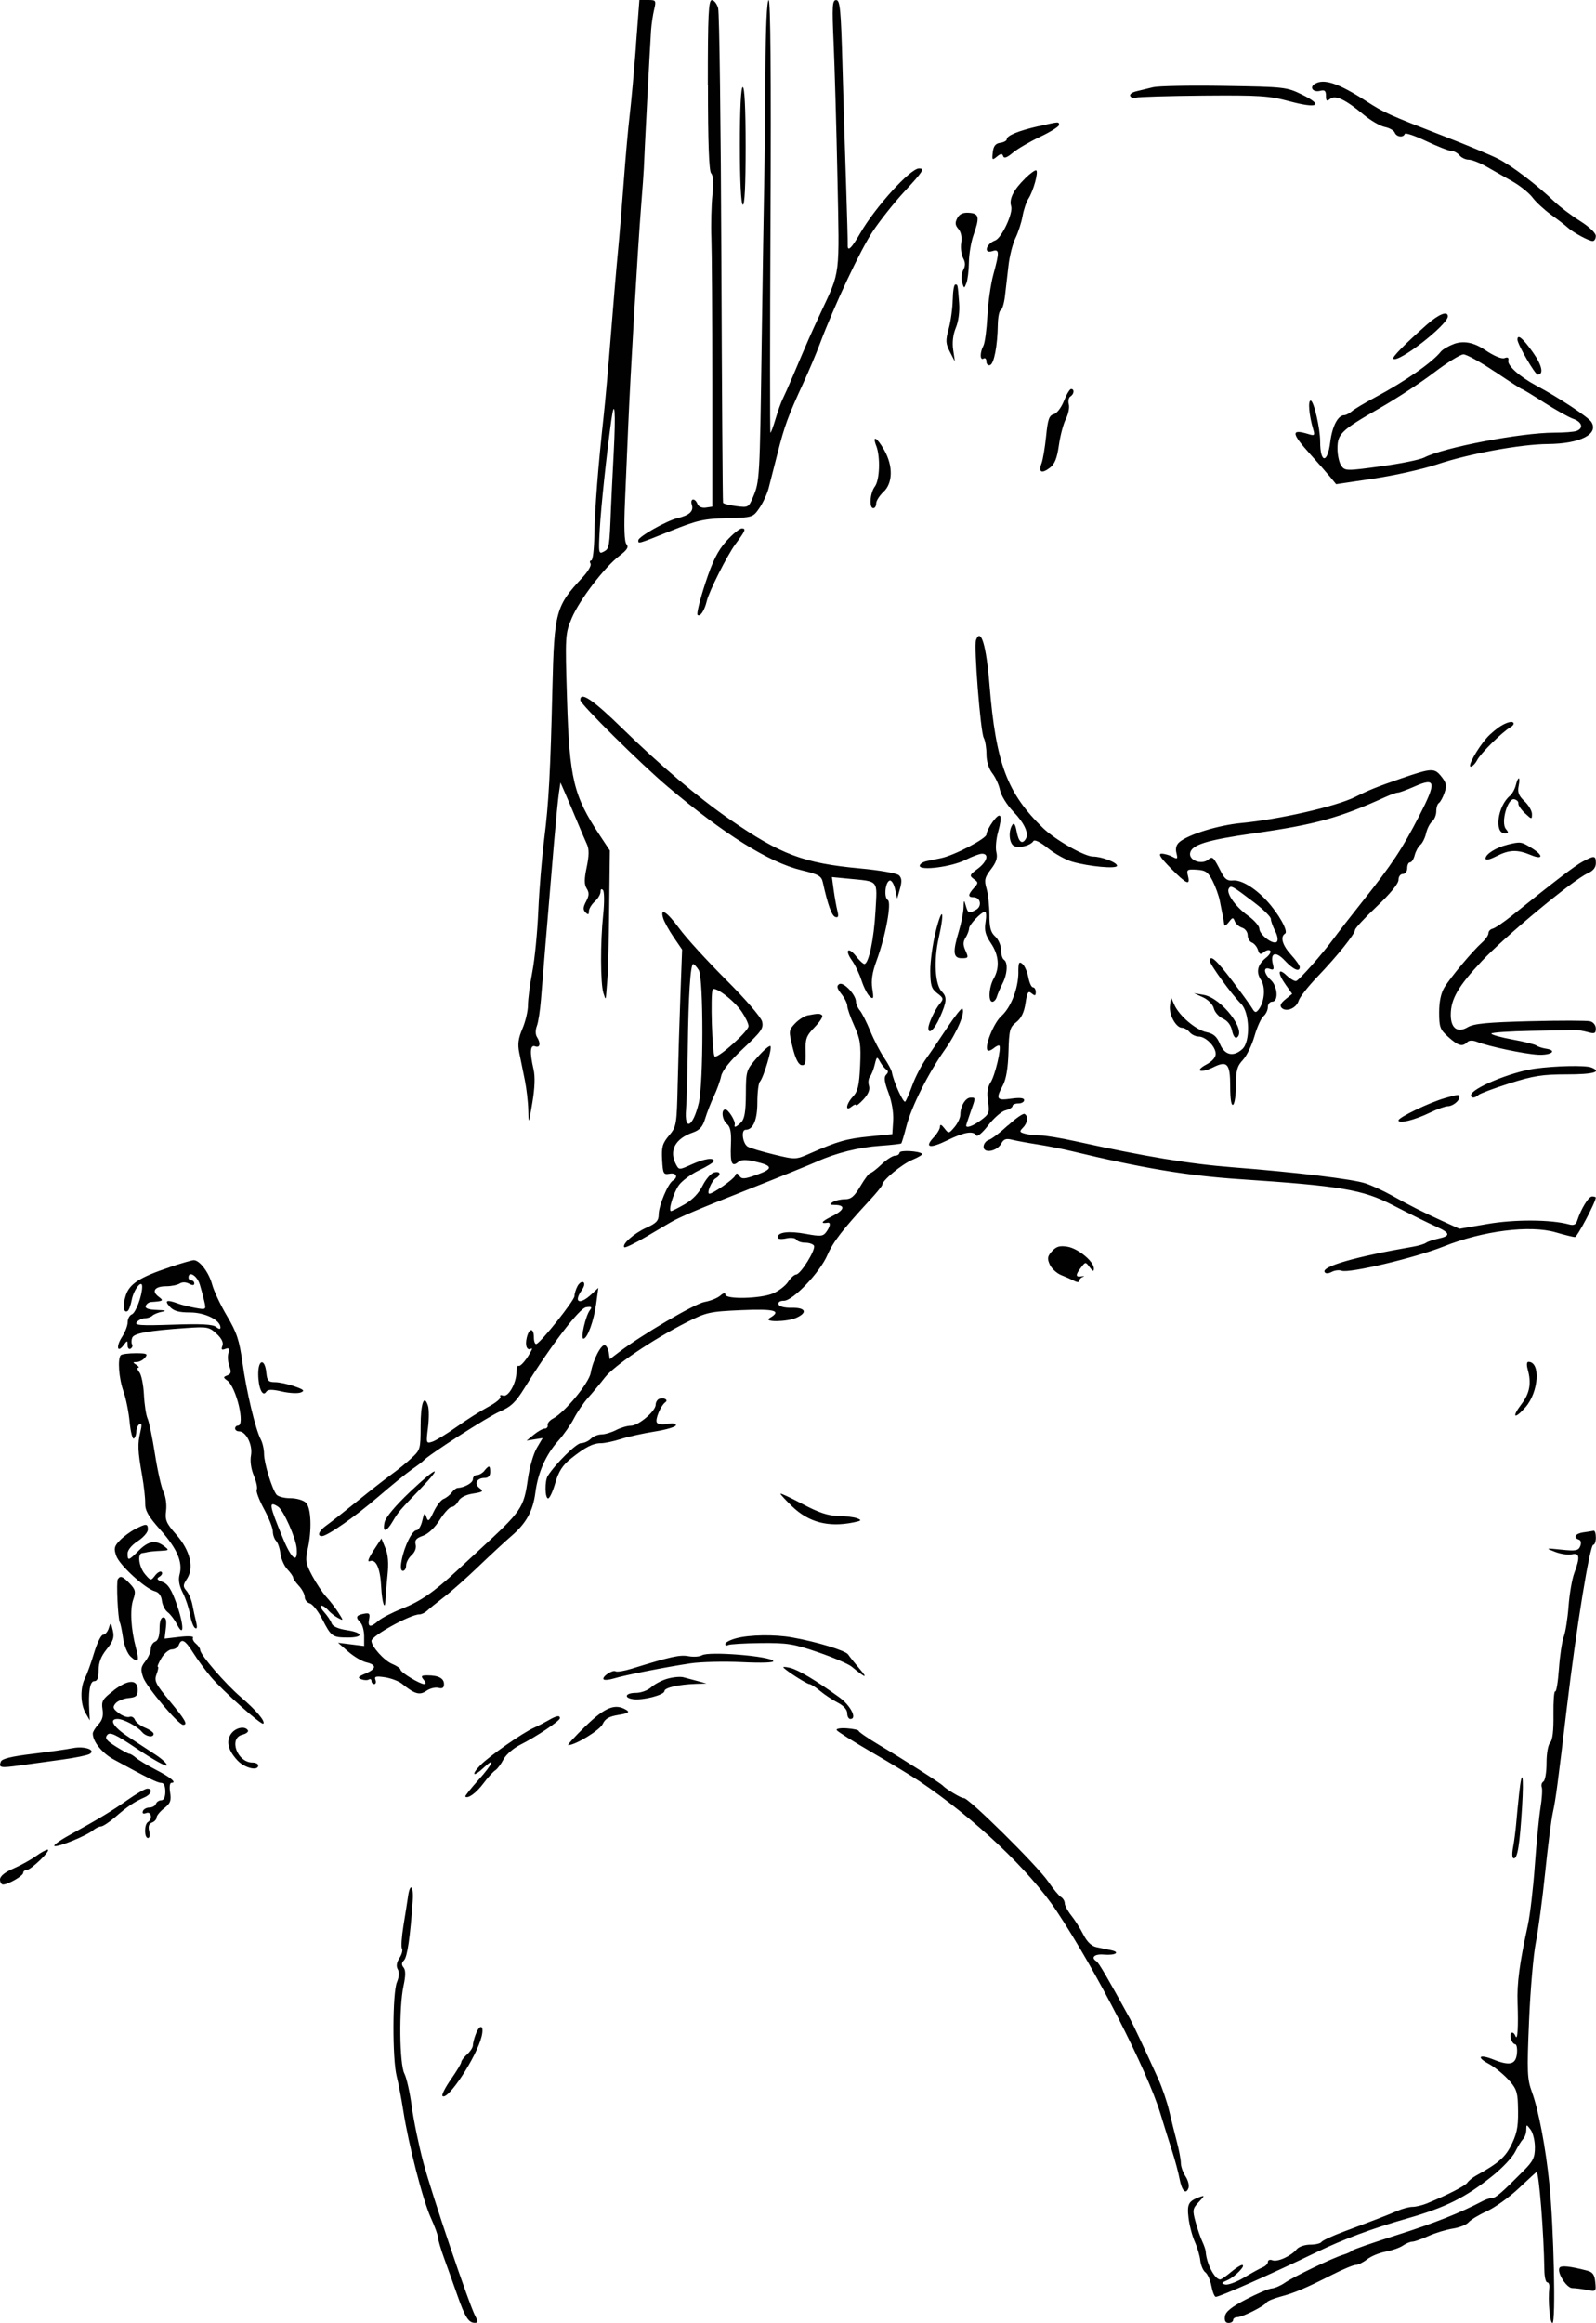 <?xml version="1.0" encoding="UTF-8"?>
<svg id="Warstwa_1" data-name="Warstwa 1" xmlns="http://www.w3.org/2000/svg" viewBox="0 0 354.5 515.57">
  <defs>
    <style>
      .cls-1 {
        fill: #010101;
        fill-rule: evenodd;
      }
    </style>
  </defs>
  <path class="cls-1" d="M141.26,10.23c-.43,5.63-1.05,12.51-1.39,15.31-.34,2.79-.93,9.43-1.32,14.74-.39,5.32-.98,12.42-1.31,15.79s-1.03,11.63-1.56,18.37-1.25,14.85-1.61,18.05c-1.19,10.71-1.96,20.58-2.05,26.26-.05,3.1-.35,5.64-.68,5.64s-.4.32-.17.7c.24.39-.56,1.76-1.77,3.06-5.96,6.37-6.29,7.57-6.7,24.59-.44,18.54-.83,25.63-1.8,33.29-.53,4.2-1.13,11.45-1.33,16.11-.2,4.66-.79,10.75-1.33,13.53-.53,2.78-.97,6.12-.97,7.42s-.55,3.65-1.22,5.21c-.93,2.16-1.1,3.46-.71,5.37.28,1.39.83,4.08,1.22,5.99.39,1.91.74,4.95.78,6.77.06,3.21.09,3.17.9-1.68.55-3.25.64-5.82.27-7.41-.88-3.81-.76-5.54.37-5.1,1.07.41,1.27-.7.37-2.11-.34-.53-.34-1.54,0-2.42.32-.83.72-3.46.91-5.85.32-4.15,1.31-16.02,2.91-34.96.41-4.79.89-9.72,1.08-10.96l.34-2.26,1.13,2.58c.62,1.42,1.79,4.17,2.6,6.12.81,1.95,1.78,4.21,2.16,5.03.49,1.06.47,2.49-.06,5.04-.57,2.7-.57,3.85,0,4.76.58.93.55,1.57-.14,2.87-.68,1.28-.71,1.84-.13,2.42.58.58.76.53.76-.24,0-.55.58-1.52,1.29-2.16s1.29-1.61,1.29-2.16c0-.6.22-.75.55-.38.3.34.32,2.79.04,5.45-.65,6.12-.62,15.3.05,17.4.51,1.6.52,1.59.66-.32.08-1.06.22-2.8.31-3.87s.23-7.67.31-14.69l.15-12.76-2.26-3.41c-5.8-8.74-6.71-12.51-7.25-30.08-.44-14.2-.41-14.61,1.03-18.05,1.69-4.03,7.28-11.34,10.61-13.88,1.73-1.32,2.1-1.92,1.56-2.57-.47-.57-.58-3.66-.33-9.42.2-4.72.52-12.2.71-16.63.49-11.6,2.13-39.62,2.85-48.66.34-4.25.62-8.17.63-8.7.02-1.56,1.4-27.79,1.6-30.61.1-1.42.41-3.52.69-4.67.47-2,.41-2.09-1.39-2.09h-1.89l-.78,10.23M157.25,18.88c0,12.81.23,19.11.71,19.59.46.46.56,2.14.28,4.8-.23,2.25-.34,6.56-.23,9.57.11,3.01.2,17.66.2,32.55v27.07s-1.45.21-1.45.21c-.87.12-1.61-.2-1.84-.81-.55-1.43-1.71-1.26-1.25.19.45,1.41-.53,2.32-3.19,2.95-2.43.58-8.7,4.12-8.7,4.92s-.24.9,7.18-2.08c5.88-2.36,7.36-2.7,12.47-2.83,5.76-.15,5.81-.17,7.25-2.25.8-1.16,1.72-3.14,2.05-4.42.33-1.27,1.22-4.78,1.99-7.79,1.52-6,2.34-8.23,5.68-15.47,1.23-2.66,2.88-6.57,3.68-8.7,3.22-8.57,9.01-20.87,11.77-25.02,1.61-2.42,4.76-6.38,7-8.8,4.23-4.56,4.61-5.18,3.26-5.16-1.93.02-9.69,8.56-13.02,14.33-1.99,3.45-2.88,4.28-2.8,2.59.03-.63-.13-6.51-.35-13.06-.23-6.56-.59-18.52-.81-26.58-.35-12.62-.54-14.66-1.4-14.66s-.94,1.18-.57,9.51c.23,5.23.62,18.69.85,29.91.46,22.32.68,20.53-3.67,29.87-2.35,5.04-2.89,6.27-6.24,14.18-.9,2.13-1.92,4.41-2.26,5.08-.34.67-1.05,2.63-1.56,4.35-.51,1.72-1.03,3.13-1.15,3.13s-.11-21.61.01-48.01c.15-31.16,0-48.01-.4-48.01s-.67,6-.72,15.95c-.05,8.77-.17,19.72-.27,24.33-.1,4.61-.35,20.85-.57,36.09-.42,30.02-.45,30.45-1.92,33.94-.97,2.29-1.07,2.35-3.75,2-1.52-.2-2.83-.53-2.91-.75-.09-.21-.25-24.6-.37-54.2-.12-29.6-.44-54.61-.72-55.59-.28-.98-.91-1.77-1.4-1.77-.74,0-.89,3.24-.89,18.88M292.02,18.63c-1.25.79-.34,1.94,1.21,1.54,1-.26,1.29-.02,1.29,1.11s.17,1.3.92.68c1.14-.95,3.4.11,7.46,3.5,1.54,1.28,3.64,2.5,4.67,2.71,1.04.21,2.03.77,2.22,1.25.38.98,1.91,1.19,2.24.3.12-.31,2.24.4,4.73,1.58s4.98,2.17,5.56,2.18c.58.01,1.41.46,1.85.99s1.36.97,2.05.97,2.46.69,3.95,1.54c1.49.85,4.1,2.33,5.8,3.3,1.7.97,3.7,2.58,4.44,3.57.74,1,2.6,2.71,4.13,3.82,1.54,1.1,3.17,2.36,3.63,2.79,1.18,1.1,4.74,3.04,5.59,3.04.39,0,.7-.51.7-1.13,0-.66-1.46-2.04-3.51-3.33-1.93-1.21-4.46-3.12-5.63-4.24-3.97-3.8-9.59-8.07-12.63-9.59-1.67-.84-6.95-3.04-11.73-4.89-12.71-4.93-13.47-5.27-17.57-7.92-6.09-3.93-9.37-5.02-11.35-3.77M256.17,19.35c-1.06.27-2.74.68-3.73.91-1.01.23-1.62.7-1.38,1.08.23.37.8.52,1.28.34.47-.18,7.19-.38,14.92-.45,12.54-.1,14.61.03,19.18,1.26,6.26,1.68,7.67.92,2.76-1.49-3.41-1.67-3.88-1.72-17.29-1.93-7.58-.12-14.66.01-15.72.29M164.34,32.19c0,7.87.25,13.01.64,13.25.42.26.64-4.18.64-12.85s-.24-13.25-.64-13.25-.64,4.71-.64,12.85M230.72,27.99c-4.47,1.02-7.09,2.09-7.09,2.89,0,.34-.65.71-1.45.82-1.07.15-1.51.71-1.67,2.1-.2,1.74-.12,1.82.91.97.88-.72,1.19-.75,1.4-.11.19.57.84.34,2.14-.75,1.02-.86,3.75-2.46,6.07-3.55,2.31-1.09,4.2-2.28,4.2-2.63,0-.76.02-.76-4.51.28M227.72,39.59c-2.59,2.53-3.63,4.59-3.12,6.19.48,1.51-2.12,7.05-3.55,7.58-2.04.75-2.66,3.02-.65,2.38,1.59-.51,1.62.12.24,5.18-.58,2.11-1.18,6.29-1.33,9.28-.16,2.99-.55,5.94-.89,6.56-.8,1.49-.77,3.32.04,2.82.35-.22.64.08.64.66s.36.94.81.79c.88-.29,1.65-4.28,1.72-8.97.03-1.65.32-3.1.65-3.22.33-.12.75-1.52.94-3.11.19-1.6.54-4.64.78-6.77s.94-4.88,1.55-6.12,1.32-3.42,1.57-4.83c.25-1.42.84-3.18,1.31-3.91,1.11-1.72,2.29-6.01,1.73-6.28-.24-.12-1.34.68-2.46,1.77M212.63,48.41c-.54,1.01-.48,1.57.24,2.39.59.67.83,1.84.63,3.09-.17,1.11.02,2.63.42,3.38.53.99.54,1.72.03,2.68-.39.72-.5,1.95-.25,2.74.44,1.39.47,1.39.96.14.28-.71.52-2.78.55-4.59.02-1.82.48-4.54,1.01-6.04,1.42-4.03,1.27-4.81-.96-4.97-1.37-.1-2.13.25-2.63,1.18M211.61,66.54c-.03,1.86-.43,4.74-.88,6.41-.73,2.64-.69,3.29.27,5.16l1.1,2.13-.38-2.59c-.25-1.65-.03-3.42.59-4.91.58-1.39.88-3.6.73-5.47-.33-4.27-.29-4.11-.86-4.11-.28,0-.53,1.52-.56,3.38M316.96,72.02c-4.94,4.36-7.81,7.28-7.48,7.6,1.05,1.05,12.11-7.54,12.11-9.41,0-1.29-2-.51-4.63,1.81M337.05,75.36c0,1.04,3.9,7.78,4.5,7.78,1.41,0,.96-2.08-1.04-4.91-2.25-3.17-3.46-4.17-3.46-2.87M322.94,76.35c-1.21.44-2.51,1.2-2.9,1.69-1.85,2.36-8.01,6.65-14.55,10.13-2.31,1.23-4.66,2.63-5.22,3.11-.56.48-1.31.87-1.67.87-1.42,0-2.69,2.43-3.13,5.96-.6,4.85-2.24,4.77-2.24-.11,0-2.95-1.42-9.08-2.11-9.08-.64,0-.35,3.3.56,6.36.41,1.37.3,1.48-1.09,1.05-3.88-1.18-3.79-.21.39,4.43,1.77,1.97,3.8,4.28,4.51,5.14l1.29,1.57,8.38-1.25c4.61-.69,10.93-2.11,14.05-3.15,7.03-2.36,18.53-4.47,24.58-4.52,7.2-.06,11.39-2.19,9.67-4.91-.67-1.07-7.26-5.41-12.2-8.04-3.68-1.96-6.48-4.46-6.24-5.57.14-.65-.12-.83-.84-.55-.64.25-2.35-.47-4.39-1.85q-3.64-2.45-6.84-1.3M332.05,82.49c3.15,2.13,5.85,3.87,6,3.87s2.37,1.34,4.92,2.98c2.56,1.64,5.46,3.26,6.45,3.61,1.98.69,2.39,2.08.78,2.69-.56.22-2.8.39-4.97.39-7.37,0-24.57,3.28-28.89,5.52-.93.48-5.25,1.36-9.61,1.95-7.62,1.04-7.96,1.03-8.79-.09-.47-.65-.86-2.37-.86-3.84,0-3.31.76-4.04,9.54-9.07,3.65-2.09,9.02-5.61,11.92-7.82s5.84-4.02,6.52-4.03c.68,0,3.82,1.72,6.97,3.85M236.32,88.99c-.59,1.49-1.57,2.77-2.27,2.95-1.02.27-1.32,1.14-1.69,4.86-.25,2.5-.71,5.22-1.02,6.05-.75,1.96.01,2.37,1.84.99,1.09-.82,1.6-2.11,2.02-5.02.3-2.15,1-4.78,1.55-5.84.55-1.06.84-2.51.65-3.24-.19-.72-.03-1.51.36-1.75.83-.51.94-1.65.15-1.65-.3,0-1.01,1.18-1.58,2.63M136.32,100.38c-.27,5.23-.55,10.81-.61,12.41-.34,8.77-.37,8.97-1.59,9.63-1.16.62-1.2.39-.9-4.97.27-4.9,1.52-16.68,2.56-24.15.75-5.36,1.01-1.87.54,7.09M194.64,98.97c.94,2.47.76,7.59-.32,9.02-1.08,1.42-1.32,4.8-.34,4.8.35,0,.64-.47.64-1.05s.73-1.73,1.61-2.55c2.11-1.95,2.17-5.79.16-9.32-1.63-2.86-2.71-3.41-1.76-.9M161.32,120.11c-1.91,2.14-3.04,4.41-4.67,9.37-1.18,3.6-1.95,6.75-1.71,6.99.55.55,1.55-.95,2.05-3.07.5-2.15,4.53-10.14,6.32-12.57,2.27-3.06,2.47-3.54,1.46-3.54-.51,0-2.06,1.27-3.45,2.82M216.79,142.05c-.51,1.33.99,20.35,1.71,21.7.34.63.61,2.29.61,3.68,0,1.56.5,3.16,1.29,4.18.71.91,1.49,2.6,1.72,3.77.23,1.17,1.55,3.29,2.92,4.72,2.53,2.63,3.55,4.87,2.79,6.11-.8,1.3-1.58.67-2.01-1.64-.3-1.63-.6-2.06-.99-1.45-.93,1.47-.65,4.25.49,4.68,1.24.47,3.59-.15,4.21-1.12.27-.41,1.51.19,3.22,1.57,1.53,1.23,3.95,2.58,5.37,2.99,3.76,1.09,9.99,1.66,9.99.91s-3.45-2.04-5.32-2.04-8.34-3.65-11.1-6.31c-8-7.75-10.49-14.39-11.9-31.73-.72-8.87-1.92-12.86-3.01-10.02M128.89,155.39c0,.87,13.43,14.15,19.41,19.2,12.54,10.59,22.5,16.81,29.71,18.55,3.82.92,4.45,1.28,4.76,2.72,1.1,4.98,1.97,7.39,2.76,7.66.67.22.78-.12.46-1.4-.23-.93-.6-2.99-.82-4.58l-.39-2.88,3.47.34c7.11.7,6.6.11,6.21,7.24-.34,6.18-1.51,11.71-2.47,11.71-.27,0-1.1-.77-1.84-1.71-1.75-2.22-2.59-1.4-.93.91.7.97,1.67,3,2.16,4.51.49,1.51,1.31,3.1,1.83,3.53.81.67.89.42.54-1.78-.28-1.8,0-3.62.92-6.11,2.01-5.42,3.43-12.98,2.53-13.54-.91-.56-.58-4,.41-4.32.4-.13.93.72,1.2,1.88l.47,2.12.62-2.19c.46-1.63.4-2.39-.23-2.99-.47-.44-4.3-1.12-8.58-1.51-12.59-1.16-17.69-3.08-29-10.89-7.04-4.86-15.38-11.92-23.91-20.24-6.5-6.34-9.28-8.22-9.28-6.26M333.46,161.06c-1.04.64-2.49,1.86-3.23,2.71-2.08,2.37-4.32,6.37-3.56,6.37.37,0,1.02-.65,1.44-1.45.81-1.55,5.48-6.15,7.4-7.3.68-.4.89-.86.5-1.09-.36-.22-1.5.12-2.54.77M311.27,172.76c-5.38,1.85-7.1,2.54-10.31,4.14-4.15,2.07-16.81,4.97-25.23,5.77-5.09.48-11.68,2.5-13.73,4.2-.72.6-.95,1.42-.7,2.43.34,1.36.24,1.46-.88.85-.7-.37-1.78-.68-2.41-.68-.83,0-.26.89,2.03,3.22,3.52,3.57,4.4,3.96,3.83,1.71-.35-1.4-.2-1.5,1.95-1.37,1.96.12,2.51.5,3.52,2.47.65,1.28,1.37,3.28,1.6,4.43.23,1.16.53,2.68.67,3.39.14.71.29,1.58.33,1.93.04.35.49.09,1-.58.82-1.09.97-1.11,1.33-.19.22.57.95,1.22,1.63,1.43.68.21,1.23.96,1.23,1.66s.42,1.43.94,1.63c.52.2,1.12.93,1.34,1.62.32,1.02.58,1.11,1.33.49.51-.42,1.13-.56,1.39-.31s-.15.95-.89,1.54c-1.94,1.56-2.31,3.18-1.15,4.96,1.07,1.63.78,4.96-.58,6.64-.55.69-.82.62-1.38-.35-.38-.66-2.39-3.43-4.47-6.17-3.54-4.65-4.92-5.86-4.92-4.33,0,.77,4.88,7.48,6.93,9.51,1.93,1.92,2.11,8.39.27,10.05-1.98,1.79-3.92,1.35-4.96-1.13-.7-1.67-1.43-2.31-3.03-2.64-2.36-.5-6.06-3.66-7.13-6.11l-.71-1.61-.24,1.81c-.27,2.01,1.33,4.95,2.69,4.95.48,0,1.23.44,1.67.97s1.35.97,2.01.97c1.59,0,3.79,2.24,3.79,3.85,0,.78-.81,1.69-2.09,2.36-1.15.6-1.74,1.21-1.3,1.36.44.15,1.69-.17,2.77-.72,3.19-1.59,3.84-.88,3.84,4.21,0,2.82.24,4.33.64,4.08.35-.22.64-2.18.64-4.35,0-3.28.26-4.24,1.54-5.6.85-.91,2-3.28,2.57-5.27.57-1.99,1.47-3.98,2-4.43.53-.44.97-1.35.97-2.02s.44-1.21.97-1.21c1.45,0,1.22-3.44-.32-4.83-1.58-1.43-1.73-3.03-.22-2.45.84.32.99.12.72-.92-.7-2.67.56-3.13,2.61-.94,1.88,2.02,3.33,2.65,3.33,1.45,0-.33-.87-1.56-1.93-2.72-1.94-2.12-2.47-4-1.32-4.71.77-.48-1.48-4.49-4.1-7.31-2.69-2.89-5.71-4.68-7.55-4.47-1.13.12-1.77-.33-2.5-1.77-1.79-3.51-1.96-3.68-2.94-2.86-1.43,1.19-4.27.19-4.02-1.42.28-1.86,3.67-2.92,14.06-4.4,13.8-1.96,19.17-3.45,29.42-8.12,1.12-.51,2.31-.93,2.66-.93s2-.61,3.68-1.35c4.8-2.12,4.97-1.06,1.07,6.52-3.79,7.35-6.02,10.71-12.61,19-2.54,3.19-5.45,6.94-6.47,8.33-2.44,3.31-7.48,9.01-8.23,9.3-.32.13-1.29-.43-2.15-1.24-1.96-1.85-2.06-.54-.16,2.13l1.4,1.97-1.5,1.22c-1.06.86-1.3,1.42-.82,1.9,1.01,1.01,3.26.06,3.75-1.57.23-.78,2.09-3.16,4.12-5.28,4.5-4.7,8.41-9.57,8.41-10.45,0-.36,2.18-2.7,4.83-5.21,2.97-2.8,4.83-5.07,4.83-5.89,0-.75.42-1.33.97-1.33s.97-.57.97-1.29.28-1.29.63-1.29.81-.71,1.03-1.58c.22-.87.79-1.91,1.26-2.3.47-.39,1.04-1.55,1.27-2.56s.82-2.19,1.33-2.61c.51-.42.93-1.44.93-2.26s.26-1.66.58-1.85c.32-.2.88-1.22,1.24-2.26.55-1.58.44-2.19-.63-3.55-1.59-2.02-2.11-2-8.93.33M336.68,174.3c-.22.87-.81,1.93-1.31,2.34-2.72,2.26-3.54,8.32-1.12,8.32.85,0,.89-.17.23-.97-1.17-1.41.39-6.92,1.87-6.59.57.13.98.54.9.91-.07.37.58,1.35,1.45,2.17,1.52,1.42,1.58,1.43,1.58.2,0-.71-.75-1.99-1.66-2.85-1.27-1.19-1.58-1.98-1.31-3.34.44-2.2-.09-2.36-.63-.19M220.55,182.32c-.79,1.07-1.44,2.36-1.44,2.88,0,.92-7.16,4.66-10.09,5.26-.83.17-2.24.46-3.12.64-.89.18-1.61.66-1.61,1.06,0,1.16,7.13.23,10.17-1.32,1.47-.75,3.11-1.36,3.66-1.36,1.64,0,1.12,1.8-.97,3.35-1.8,1.33-1.87,1.52-.86,2.26,1.04.76,1.04.89.03,2-1.34,1.48-1.36,2.05-.09,2.05,1.57,0,1.97,1.99.56,2.78-1.59.89-1.79.81-2.29-.97-.37-1.31-.43-1.24-.48.5-.04,1.1-.5,3.42-1.02,5.16-1.43,4.73-1.3,6.06.62,6.06,1.48,0,1.54-.12.84-1.66-.58-1.27-.58-1.95.01-2.89.42-.68.77-1.6.78-2.05.01-.86,2.74-3.71,3.55-3.71.26,0,.31,1.05.1,2.33-.3,1.82-.03,2.84,1.2,4.66,1.77,2.61,1.99,5.42.62,7.83-1.07,1.88-1.27,5.16-.3,5.16.37,0,.82-.51,1-1.13.18-.62.76-1.95,1.27-2.95,1.08-2.11,1.22-4.69.29-5.26-.35-.22-.64-1.21-.64-2.19s-.58-2.32-1.29-2.96c-1-.9-1.29-1.98-1.29-4.78,0-1.98-.28-4.6-.63-5.82-.55-1.92-.42-2.49.98-4.33,1.19-1.55,1.51-2.56,1.2-3.78-.23-.91-.06-2.93.38-4.48,1.06-3.79.62-4.71-1.13-2.34M334.8,187.49c-2.48.6-4.83,2.08-4.83,3.03,0,.47.86.3,2.39-.48,2.87-1.46,4.64-1.53,7.62-.29,2.82,1.18,2.92.11.14-1.59-2.25-1.37-2.39-1.39-5.32-.68M351.56,191.21c-1.74.94-6.05,4.23-15.66,11.96-1.87,1.51-3.83,2.83-4.35,2.95-.52.11-.94.57-.94,1.01s-.65,1.38-1.45,2.09c-2.07,1.85-6.95,7.66-8.33,9.93-.77,1.26-1.17,3.18-1.17,5.56,0,3.27.21,3.82,2.05,5.46,2.2,1.97,3.11,2.22,4.17,1.15.44-.44,1.21-.47,2.22-.07,2.62,1.02,10.42,2.66,13.47,2.84,2.97.17,4.46-.94,1.8-1.34-.81-.12-1.77-.44-2.12-.7s-2.75-.86-5.32-1.33c-2.57-.47-4.67-1.06-4.67-1.31s3.99-.52,8.86-.61c4.87-.08,9.3-.17,9.83-.18.53-.02,1.76.19,2.74.46,1.5.42,1.77.29,1.77-.79,0-.73-.54-1.43-1.26-1.61-.69-.18-6.71-.19-13.37-.02-9.49.24-12.48.53-13.84,1.34-2.25,1.33-3.75.23-3.75-2.75,0-3.5,1.65-6.36,6.89-11.93,5.23-5.56,20.33-18.07,23.5-19.48,1.24-.55,1.84-1.29,1.84-2.27,0-1.71-.33-1.75-2.89-.36M278.57,200.29c2.04,1.55,3.71,3.19,3.71,3.66s.43,1.67.95,2.68c.55,1.06.71,2.07.38,2.4-.77.77-3.86-1.54-3.89-2.92-.01-.6-1.16-1.9-2.55-2.9-2.76-1.98-4.87-4.98-4.23-6.01.47-.77.75-.61,5.63,3.09M147.3,203.81c.25.8,1.3,2.69,2.33,4.2l1.88,2.75-.38,10.14c-.21,5.58-.48,14.41-.6,19.62-.21,9.18-.27,9.54-1.93,11.52-1.46,1.73-1.69,2.55-1.53,5.39.17,3.08.3,3.32,1.64,3.07,1.5-.28,2,.75.74,1.53-1.09.67-3.13,5.54-3.14,7.5-.01,1.42-.52,1.97-2.75,2.97-2.71,1.21-5.51,3.69-4.88,4.33.18.18,2.33-.86,4.78-2.3,2.45-1.44,4.88-2.88,5.42-3.19,2.1-1.23,5.98-2.87,17.72-7.51,6.73-2.66,13.42-5.37,14.87-6.02,4.22-1.91,9.3-3.17,14.06-3.5,2.44-.17,4.53-.41,4.65-.52s.64-1.84,1.15-3.82c1.15-4.43,4.84-11.75,8.62-17.11,2.65-3.76,4.54-8.25,3.79-9-.18-.18-1.64,1.66-3.25,4.09-1.61,2.43-3.75,5.58-4.77,7-1.02,1.42-2.38,4.03-3.03,5.8-.64,1.77-1.37,3.45-1.61,3.74-.4.47-2.63-4.44-2.98-6.53-.08-.47-.86-1.92-1.74-3.22-.88-1.3-2.26-3.96-3.06-5.91-.8-1.95-1.84-4-2.31-4.56-.47-.56-.86-1.43-.86-1.93,0-1.56-2.8-4.51-3.72-3.92-.64.41-.53.9.48,2.19.72.91,1.31,2.12,1.31,2.67s.7,2.54,1.55,4.41c1.33,2.93,1.51,4.15,1.3,8.83-.2,4.33-.51,5.7-1.55,6.81-1.58,1.68-1.85,3.52-.33,2.27.53-.44.97-.58.97-.31s.74-.3,1.64-1.27c1.1-1.19,1.5-2.18,1.24-3.03-.22-.69-.13-1.61.21-2.03.34-.43.82-1.64,1.07-2.7.43-1.79.51-1.84,1.16-.64.38.7,1.01,1.49,1.39,1.74.49.32.49.67-.03,1.18s-.39,1.58.52,3.98c.75,1.98,1.16,4.43,1.05,6.24l-.19,2.97-5.03.5c-5.09.5-7.13,1.08-13.12,3.72-3.31,1.46-3.33,1.46-8.06.32-2.6-.63-5.24-1.41-5.86-1.74-1.16-.61-1.6-3.77-.53-3.77,1.68,0,2.62-2.18,2.62-6.04,0-2.21.25-4.29.55-4.63.85-.94,2.79-7.47,2.36-7.91-.21-.21-1.52.91-2.91,2.49-2.49,2.83-2.52,2.95-2.55,8.14-.02,3.9-.29,5.53-1.04,6.28-1.09,1.09-1.65,1.3-1.43.53.22-.76-1.4-3.38-2.09-3.38-1,0-.72,2.34.39,3.26.74.61.97,1.83.85,4.59-.17,4.1.2,4.99,1.6,3.83.65-.54,1.69-.58,3.64-.14,4.11.92,4.24,1.61.57,2.93-2.77,1-3.39,1.04-3.92.29-.5-.72-.69-.73-.96-.06-.32.79-4.9,4-5.72,4-.69,0,.5-2.89,1.4-3.42,1.32-.77,1.06-1.67-.37-1.29-.69.18-1.83,1.5-2.54,2.93-.82,1.66-2.25,3.15-3.97,4.12-1.47.84-2.83,1.52-3.02,1.52-.7,0,.51-4.05,1.72-5.75.7-.98,2.73-2.47,4.52-3.32,1.79-.85,3.25-1.77,3.25-2.04,0-.85-2.15-.51-4.99.78-2.67,1.21-2.75,1.21-3.38.03-1.65-3.09-.26-5.76,3.71-7.14,1.52-.53,2.2-1.29,2.73-3.07.39-1.3,1.26-3.53,1.93-4.94s1.41-3.45,1.63-4.51c.27-1.26,1.98-3.4,4.96-6.18,4.01-3.74,4.5-4.45,4.13-5.95-.24-.96-3.74-5.01-8.03-9.29-4.18-4.17-8.83-9.26-10.32-11.3-2.82-3.83-4.41-4.83-3.6-2.26M207.81,206.88c-.66,2.66-1.19,6.54-1.18,8.62.03,3.22.26,3.96,1.56,4.95,1.4,1.06,1.45,1.26.55,2.33-1.06,1.27-2.53,4.39-2.53,5.4,0,1.58,1.36.32,2.55-2.37,1.55-3.5,1.63-4.53.44-5.72-1.51-1.51-1.83-6.91-.7-11.88,1.41-6.21.8-7.35-.7-1.32M226.2,215.74c0,3.62-1.64,7.86-3.8,9.79-1.71,1.54-3.81,6.82-3.03,7.6.19.19.8-.02,1.35-.48s1.11-.71,1.25-.57c.5.5-.96,6.64-1.93,8.13-.71,1.08-.88,2.31-.59,4.24.37,2.49.24,2.83-1.55,4.16-1.75,1.3-3.3,1.86-3.3,1.21,0-.13.44-1.47.97-2.98,1.18-3.34,1.18-3.22.02-3.22s-2.28,1.94-2.28,3.75c0,.69-.58,1.95-1.29,2.78-1.26,1.49-1.31,1.5-2.26.27-.65-.83-.97-.96-.97-.36,0,.49-.63,1.56-1.4,2.38-2.15,2.29-.87,2.57,3.04.65,3.74-1.84,5.75-2.17,6.43-1.07.23.37,1.41-.64,2.64-2.25,1.23-1.6,2.94-3.1,3.81-3.32.87-.22,1.59-.66,1.59-.97s.58-.57,1.29-.57,1.29-.33,1.29-.73c0-.5-.93-.6-2.9-.33-3.25.45-3.45.11-1.81-2.99.72-1.36,1.13-3.87,1.23-7.4.13-4.83.29-5.45,1.74-6.59,1.1-.87,1.74-2.18,2.04-4.21.37-2.46.6-2.83,1.36-2.19.73.61.92.55.92-.28,0-.57-.28-1.05-.62-1.05s-.8-1-1.03-2.23c-.23-1.23-.82-2.57-1.32-2.98-.74-.62-.9-.3-.9,1.83M155.21,215.32c1.07,1.71,1.06,25.14-.01,29.54-1.31,5.36-3.23,6.27-2.82,1.34.15-1.76.32-7.93.39-13.69.14-11.55.59-18.54,1.2-18.54.22,0,.78.61,1.25,1.36M164.72,224.5c.85,1.26,1.55,2.72,1.55,3.25,0,1.1-6.68,7.1-7.51,6.75-.57-.24-.99-14.01-.46-14.87.5-.81,4.74,2.41,6.42,4.88M267.21,221.35c1.15.53,2.18,1.59,2.4,2.46.21.84,1.12,1.87,2.03,2.28,1.04.47,1.78,1.46,2.03,2.68.21,1.06.67,1.75,1.02,1.54,2.34-1.45-3.33-8.8-7.33-9.5l-2.16-.38,2.02.93M179.4,225.36c-.75.15-2.02.96-2.82,1.81-1.4,1.49-1.42,1.66-.53,5.28.59,2.42,1.28,3.81,1.95,3.94.85.16,1.02-.38.94-3.02-.09-2.83.16-3.48,2.01-5.39,1.16-1.2,1.91-2.37,1.66-2.62-.46-.45-.87-.45-3.21,0M340.92,237.18c-5.36.75-14.18,4.42-14.18,5.9,0,.7.88.67,1.64-.05.34-.32,3.44-1.48,6.9-2.58,5.29-1.68,7.31-2,12.73-2,5.93,0,7.94-.57,5.42-1.54-1.31-.5-7.97-.36-12.51.27M320.94,243.72c-3.43.98-10.31,4.28-10.31,4.95,0,.82,3.58-.06,7.05-1.75,1.57-.76,3.33-1.39,3.9-1.39,1.09,0,2.59-1.19,2.59-2.06,0-.61-.28-.59-3.22.24M223.91,249.74c-1.7,1.59-3.62,3.05-4.27,3.26-.64.2-1.17.89-1.17,1.53,0,1.57,3.01,1.01,3.94-.73.52-.98,1.07-1.17,2.4-.83.95.24,3.46.7,5.59,1.03,2.13.33,5.61,1.01,7.73,1.52,15.46,3.72,25.65,5.42,37.03,6.18,22.74,1.52,27.48,2.32,34.17,5.76,4.62,2.37,7.49,3.79,9.84,4.86,2.97,1.35,3.05,2,.32,2.59-1.15.25-2.38.66-2.74.93s-1.66.66-2.9.87c-12.78,2.21-20.39,4.4-19.62,5.64.22.36.84.34,1.57-.05.66-.35,1.65-.47,2.19-.26,1.63.63,16.4-2.88,22.66-5.38,8.74-3.49,19.18-4.81,24.91-3.14,1.99.58,3.9,1.05,4.26,1.05.51,0,4.63-7.8,4.63-8.77,0-.14-.37-.25-.82-.25-.77,0-2.44,2.71-3.31,5.39-.29.88-.78,1.1-1.83.81-4.02-1.09-12.04-1.13-18.04-.1l-6.28,1.08-3.71-1.69c-4.58-2.09-7.31-3.47-11.37-5.74-1.73-.97-4.34-2.17-5.8-2.66-2.74-.93-15.44-2.47-29.39-3.55-9.74-.76-19.45-2.37-35.12-5.81-3.19-.7-6.67-1.28-7.73-1.27-1.06,0-2.58-.17-3.36-.38-1.25-.34-1.31-.5-.48-1.33,1.05-1.06,1.24-2.53.38-3.06-.31-.19-1.96.95-3.66,2.53M199.78,255.86c0,.35-.44.64-.97.64s-1.88.87-3,1.93c-1.11,1.06-2.24,1.93-2.51,1.93s-1.25,1.31-2.19,2.9c-1.35,2.3-2.06,2.9-3.44,2.91-.96,0-2.18.29-2.71.63-.79.51-.7.63.45.63,2.48.02,2.21,1.13-.61,2.52-2.36,1.17-2.72,1.71-.96,1.43.73-.11.58.83-.32,2.07-.71.96-1.26,1.01-4.53.41-3.8-.7-6.26-.4-6.26.77,0,.38.77.48,1.87.24,1.07-.24,2.05-.12,2.29.27.23.38,1.11.68,1.96.68s1.72.29,1.94.65c.5.8-2.95,6.38-3.96,6.41-.4.01-1.21.75-1.79,1.63s-2.1,2.04-3.38,2.58c-2.79,1.16-10.54,1.33-10.54.23,0-.47-.41-.38-1.13.24-.62.54-2.2,1.18-3.52,1.41-2.17.39-13.95,7.3-18.98,11.14l-2.05,1.56-.21-1.44c-.12-.79-.51-1.54-.87-1.65-.83-.27-2.66,3.29-3.15,6.14-.39,2.25-5.77,8.76-8.36,10.12-.75.39-1.29,1.05-1.21,1.47.09.41-.2.76-.64.77-.44,0-1.53.61-2.42,1.34l-1.61,1.32,1.78-.28,1.78-.28-1.31,2.22c-.72,1.22-1.6,4.25-1.95,6.72-.94,6.62-1.32,7.17-10.94,16.02-.96.89-3.17,2.93-4.9,4.53-5.08,4.71-8.06,6.76-12.17,8.38-2.13.84-4.47,2.05-5.2,2.68-1.79,1.56-2.42,1.46-2.08-.34.24-1.28.07-1.46-1.21-1.21-1.69.32-1.86.8-.7,1.96.44.44.8,1.79.81,2.99v2.2s-2.89-.36-2.89-.36l-2.9-.36,2.26,1.97c1.24,1.08,3.05,2.16,4.03,2.38,2.33.54,2.24,1.46-.23,2.5-1.61.67-1.78.92-.91,1.26.6.23,1.36.26,1.68.06.32-.2.59-.05.59.32s.28.68.62.68.46-.42.26-.94c-.29-.75.12-.86,2.12-.56,1.36.21,3.05.85,3.76,1.42,2.85,2.31,3.94,2.62,5.44,1.58.78-.54,1.97-.84,2.66-.66.89.23,1.25,0,1.25-.83,0-1.29-1.23-1.94-3.68-1.94-1.38,0-1.51.15-.84.97.51.61.55.97.12.97-.98,0-5.27-2.61-5.27-3.21,0-.28-.83-.85-1.84-1.27-1.79-.74-4.6-3.87-4.6-5.12,0-1.12,8.63-5.88,10.66-5.88.47,0,1.23-.37,1.7-.81.47-.45,2.16-1.81,3.75-3.03,1.6-1.22,5.08-4.3,7.73-6.85,2.66-2.55,5.91-5.56,7.23-6.69,3.31-2.84,4.81-5.55,5.34-9.69.58-4.44,2.33-8.39,5.1-11.47,1.18-1.31,2.74-3.54,3.47-4.96.73-1.42,2.15-3.49,3.15-4.6,1-1.11,2.66-3.11,3.69-4.44,2.05-2.65,10.64-8.46,18.09-12.24,4.48-2.27,5.18-2.43,12.22-2.74,7.42-.33,9.09.13,6.34,1.73-1.66.97,3.8.92,5.93-.05,2.54-1.16,2.02-2.27-1.03-2.21-1.6.03-2.79-.27-2.95-.75-.17-.49.29-.81,1.19-.81,2.01,0,8.02-6.31,9.66-10.14,1.24-2.88,3.41-5.7,9.44-12.21,1.51-1.63,2.74-3.15,2.74-3.39,0-.96,4.34-4.55,6.68-5.53,1.37-.57,2.35-1.17,2.18-1.34-.65-.64-4.99-.87-4.99-.26M233.67,277.71c-1.02,1.13-1.1,1.62-.49,2.97.41.89,1.54,1.93,2.52,2.32.98.39,2.29.97,2.91,1.29.68.35,1.13.34,1.13-.02,0-.33.36-.73.81-.88.44-.15.3-.2-.32-.11-1.37.21-1.4-.27-.1-1.97.97-1.27,1-1.27,1.91-.04.7.94.93,1.01.93.28,0-1.57-3.49-4.45-5.87-4.84-1.71-.28-2.47-.06-3.42.99M37.7,281.26c-6.64,2.21-8.9,3.66-9.75,6.21-.74,2.23-.53,4.08.4,3.51.28-.17.69-1.3.92-2.51.43-2.27,2.31-4.64,2.31-2.89,0,2-1.43,5.81-2.29,6.14-.51.2-.93.98-.93,1.74,0,.76-.57,2.23-1.25,3.27-1.37,2.09-1.08,3.72.33,1.85.85-1.13.89-1.13.9,0,.01.64.32.98.68.76.36-.22.5-.65.32-.95-.18-.3-.17-.96.03-1.48.38-1,3.62-1.58,12.02-2.16,4.64-.32,5.08-.23,6.7,1.26,1.15,1.06,1.59,1.97,1.31,2.7-.32.83-.16,1,.63.69.82-.32.97-.11.69.96-.2.75-.09,2.07.24,2.93.46,1.22.36,1.65-.45,1.97-.96.37-.96.47-.03,1.15,2.01,1.47,4.04,10,2.38,10-.35,0-.64.29-.64.64s.4.64.89.64c1.56,0,3.06,3.05,2.64,5.33-.24,1.27.01,3.03.64,4.52.56,1.35.85,2.73.64,3.07-.21.34.5,2.27,1.59,4.27,1.09,2.01,1.98,4.27,1.98,5.02s.33,1.69.72,2.09c.4.4.83,1.67.97,2.83.14,1.16.82,2.72,1.53,3.48.71.75,1.29,1.58,1.29,1.84s.58,1.09,1.29,1.85c.71.76,1.29,1.88,1.29,2.48s.51,1.23,1.13,1.4,1.85,1.73,2.74,3.46c2,3.9,2.26,4.09,5.64,4.11,3.64.01,3.5-1.09-.21-1.64-1.85-.28-3.09-.83-3.32-1.49-.2-.58-.95-1.7-1.67-2.5s-1-1.45-.63-1.45,1.05.45,1.51,1c.46.55,1.42,1.32,2.15,1.71,1.31.7,1.31.69.13-1.16-.65-1.03-1.86-2.59-2.68-3.48-.82-.89-2.23-3-3.14-4.7-1.44-2.7-1.56-3.43-1.02-5.8.98-4.25.81-9.23-.36-10.4-.57-.57-2.1-1.01-3.47-1.01s-2.74-.36-3.09-.81c-1.01-1.29-2.75-6.99-2.75-9.02,0-1.02-.33-2.47-.73-3.22-1.16-2.17-3.18-10.62-4.07-17.06-.69-4.95-1.26-6.67-3.42-10.31-1.43-2.4-2.91-5.54-3.3-6.98-.74-2.74-2.82-5.47-4.13-5.42-.43.02-2.81.71-5.29,1.53M44.36,285.02c.35,1.15.82,2.91,1.04,3.9.4,1.78.37,1.8-2.04,1.36-1.34-.24-3.11-.69-3.93-1-2.4-.89-2.98-.65-1.73.73.88.97,1.98,1.29,4.52,1.29,3.33,0,6.75,1.7,6.75,3.35,0,.42-.38.36-.97-.13-.71-.59-3.28-.73-9.65-.51-7.16.24-8.56.14-7.97-.56.39-.47,1.2-.86,1.79-.86s1.36-.27,1.69-.59c.34-.32,1.34-.72,2.22-.88,1.01-.18.57-.32-1.18-.38-1.91-.06-2.71-.34-2.53-.89.15-.44.68-.83,1.18-.87,2.77-.2,2.88-.28,1.65-1.21-1.6-1.21-.81-2.28,1.71-2.29,1.13,0,2.48-.28,2.99-.6.57-.36,1.38-.35,2.09.03.77.41,1.16.4,1.16-.05,0-.37-.29-.67-.64-.67s-.64-.29-.64-.64c0-1.56,1.89-.45,2.47,1.45M128.28,285.44c-.37.7-.68,1.69-.68,2.22,0,.95-7.37,10.22-8.45,10.63-.31.12-.57-.53-.57-1.45,0-2.14-1.03-2.16-1.56-.02-.47,1.85.04,3.09,1.01,2.49.36-.22-.02.62-.84,1.87-.82,1.25-1.71,2.13-1.98,1.97-.27-.17-.5.45-.5,1.37,0,2.47-1.82,5.67-2.98,5.22-.53-.2-.79-.09-.58.25.21.34-1.01,1.36-2.71,2.26-1.7.91-4.88,2.92-7.07,4.48-2.19,1.56-4.61,3.03-5.37,3.27-1.33.42-1.37.31-.94-3.1.24-1.94.25-4.15,0-4.9-.86-2.7-1.63-.54-1.63,4.55s-.08,5.26-2.01,7.06c-1.11,1.04-3.12,2.67-4.47,3.64-1.35.97-4.78,3.65-7.62,5.95-2.84,2.3-5.9,4.71-6.81,5.35-1.66,1.17-2.18,2.39-1.01,2.39s7.43-4.36,12.58-8.8c2.84-2.44,6.17-5.15,7.41-6.01,1.24-.86,2.4-1.74,2.58-1.96.96-1.17,14.31-9.76,16.93-10.88,2.48-1.06,3.53-2.06,5.47-5.19,5.84-9.41,12.21-17.75,13.72-17.97,1.19-.18,1.37-.04.84.64-.96,1.23-2.14,6.35-1.45,6.35.88,0,2.32-3.95,2.84-7.8l.47-3.48-1.56,1.45c-2.6,2.41-4.02,1.78-2.12-.94.58-.82.72-1.55.35-1.77-.34-.21-.92.19-1.3.88M26.85,300.75c-.77.77-.46,5.14.57,8.03.55,1.55,1.17,4.62,1.38,6.83.21,2.21.63,3.86.93,3.67.3-.19.55-.89.55-1.55s.32-1.41.71-1.65c.5-.31.56.19.19,1.73-.64,2.66-.58,4.2.37,9.59.41,2.3.73,5.12.7,6.26-.03,1.62.71,2.91,3.38,5.9,3.71,4.16,5,7.15,4.26,9.89-.32,1.2-.1,2.48.71,4.07.65,1.27,1.37,3.45,1.61,4.85.24,1.4.74,2.73,1.11,2.96.45.28.53-.17.24-1.36-.25-.98-.62-2.69-.83-3.8-.21-1.11-.8-2.5-1.31-3.09-.81-.94-.8-1.27.11-2.66,1.63-2.49.7-6.32-2.38-9.82-2.23-2.53-2.53-3.22-2.26-5.31.17-1.33-.08-3.16-.56-4.11-.47-.94-1.33-4.71-1.9-8.38-.57-3.67-1.32-7.25-1.65-7.96-.33-.71-.7-3.09-.81-5.29-.11-2.2-.57-4.45-1.02-4.99-.45-.55-.57-1-.26-1,.31,0,.13-.29-.4-.63-.84-.54-.83-.63.08-.63.58,0,1.41-.44,1.85-.98.69-.83.41-.97-2.07-.97-1.58,0-3.07.19-3.3.43M57.36,304.94c.01,3.1.96,5.22,1.77,3.97.36-.56,1.26-.58,3.48-.07,1.65.38,3.53.47,4.18.22.97-.38.71-.64-1.39-1.37-1.42-.5-3.36-.91-4.31-.92-1.47,0-1.76-.32-1.93-2.05-.32-3.27-1.81-3.09-1.8.22M339.35,304.03c.84,2.95.42,5.22-1.39,7.6-2.27,2.97-1.62,3.53.85.73,2.98-3.39,3.43-10.1.68-10.1-.39,0-.44.7-.13,1.77M146.45,310.45c-.44.16-.81.75-.81,1.31,0,1.44-3.82,4.68-5.52,4.68-.78,0-2.25.43-3.27.96-1.02.53-2.48.96-3.25.97-.77,0-1.84.44-2.37.97-.53.53-1.51.97-2.18.97-1.02,0-5.67,4.57-7.38,7.27-.7,1.11-.64,4.98.08,4.98.33,0,1.05-1.54,1.59-3.42.74-2.54,1.62-3.93,3.43-5.37,3.21-2.57,4.93-3.45,6.74-3.45.82,0,2.8-.42,4.39-.93,1.6-.51,5-1.27,7.57-1.67,2.57-.41,4.67-1.04,4.67-1.41,0-.4-.78-.51-1.91-.28-1.07.21-2.09.08-2.33-.3-.43-.69.86-3.76,1.89-4.51.73-.53-.33-1.11-1.36-.75M107.62,326.42c-.44.53-1.2.97-1.69.97s-.89.42-.89.92c0,.81-1.85,1.85-3.44,1.94-.29.02-.87.48-1.29,1.04-.41.55-1.22,1.18-1.78,1.39-.56.21-1.55,1.49-2.2,2.85-1.02,2.14-1.23,2.3-1.62,1.19-.38-1.08-.52-.96-.92.82-.26,1.15-.82,2.09-1.26,2.09-.97,0-2.73,3.55-3.32,6.7-.29,1.53-.19,2.32.28,2.32.39,0,.72-.53.72-1.19s.55-1.69,1.22-2.29c.73-.66,1.09-1.61.89-2.36-.25-.96.13-1.42,1.61-1.94,1.19-.41,2.65-1.79,3.75-3.54.99-1.57,2.18-2.86,2.62-2.86s1.13-.58,1.5-1.28c.43-.81,1.64-1.44,3.25-1.69,2.21-.35,2.42-.52,1.49-1.2-1.29-.94-.65-2.27,1.09-2.27.82,0,1.25-.44,1.25-1.29,0-1.54-.23-1.6-1.29-.32M91.05,331.13c-3.23,3.06-5.39,5.64-5.63,6.73-.5,2.33.37,2.26,1.78-.14,1.29-2.17,1.43-2.35,6.2-7.3,5.24-5.45,3.65-4.97-2.35.71M173.36,331.54c0,.17,1.18,1.44,2.61,2.82,3.67,3.52,8.01,4.66,13.55,3.55,1.82-.36,1.95-.5.89-.92-.69-.27-2.61-.51-4.27-.54-2.21-.03-4.3-.73-7.89-2.64-2.69-1.42-4.89-2.45-4.89-2.28M61.75,334.39c1.2.76,3.97,6.96,4.15,9.28.27,3.49-1.1,2.48-3.07-2.28-3.07-7.42-3.22-8.36-1.08-7M29.96,339.41c-1.06.56-2.58,1.68-3.37,2.51-1.22,1.27-1.34,1.77-.77,3.4.72,2.07,6.45,7.31,8.61,7.87.85.22,1.4.98,1.53,2.09.11.96.69,2.11,1.29,2.55.6.45,1.52,1.65,2.05,2.68,1.64,3.17,1.58.16-.09-4.56-1.12-3.17-1.89-4.37-3.09-4.83-1.28-.49-1.42-.73-.68-1.18.51-.32.71-.78.45-1.04-.26-.26-.9.09-1.43.77-.94,1.22-.99,1.21-2.25-.28-1.35-1.59-1.75-4.54-.64-4.68.35-.04.93-.15,1.29-.24s1.59-.21,2.74-.26c1.99-.1,2.03-.15.84-1.05-1.89-1.43-3.48-1.15-5.62.99-2.28,2.28-2.48,2.33-2.48.65,0-.76.92-1.88,2.25-2.74,1.24-.8,2.25-1.96,2.26-2.58,0-1.36-.39-1.37-2.89-.06M351.71,340.1c-1.82.28-2.37,1.16-1.01,1.62.45.15.58.73.31,1.43-.39,1.01-.96,1.13-4.14.8-3.62-.37-3.65-.36-1.44.49,1.24.48,2.91.72,3.71.54,1.74-.39,1.87.61.54,4.15-.5,1.34-1.07,4.64-1.27,7.34-.2,2.7-.68,5.74-1.06,6.76-.39,1.02-.87,4.23-1.08,7.15-.21,2.92-.58,5.18-.83,5.02-.25-.16-.43,2.16-.39,5.14.05,3.57-.2,5.7-.73,6.23-.46.46-.81,2.41-.81,4.51s-.31,3.89-.69,4.13c-.38.23-.54.8-.37,1.26.18.46.05,2.53-.29,4.61-.33,2.08-.89,7.83-1.25,12.8-.35,4.96-1.05,10.91-1.55,13.21-1.84,8.44-2.44,12.96-2.28,17.23.19,5.25,0,8.53-.45,7.42-.53-1.32-1.41-.91-1.05.48.19.71.61,1.29.95,1.29s.52.92.41,2.04c-.24,2.46-1.57,2.82-5.16,1.38-3.17-1.27-3.98-.62-1.14.91,1.18.63,3.1,2.16,4.27,3.4,1.78,1.88,2.15,2.79,2.24,5.48.15,4.66-.07,6.17-1.24,8.7-1.42,3.06-2.87,4.38-8.04,7.25-.8.44-1.67,1.15-1.94,1.57-.45.7-4.52,2.78-9.05,4.63-.99.4-2.4.74-3.13.74s-2.24.4-3.35.88c-2.2.95-4.64,1.89-11.85,4.58-2.57.96-4.83,2-5.03,2.33-.2.32-1.33.59-2.5.59s-2.52.45-2.98,1.01c-1.27,1.53-4.27,2.9-5.4,2.46-.55-.21-1.01-.06-1.01.35s-.51.94-1.13,1.2c-.62.25-2.5,1.28-4.17,2.29-1.67,1-3.56,1.7-4.19,1.55-.96-.23-.88-.39.47-.96,1.7-.73,4.27-3.38,3.27-3.38-.32,0-1.45.73-2.5,1.61s-2.11,1.61-2.35,1.61c-1.22,0-3.06-3.53-3.22-6.2-.02-.4-.37-1.41-.77-2.26-.4-.84-1.07-2.79-1.49-4.34-.71-2.6-.65-2.93.72-4.39,1.34-1.43,1.36-1.53.21-1.12-2.5.9-2.86,1.57-2.48,4.67.2,1.65.82,4.01,1.38,5.25.56,1.24,1.12,3.13,1.23,4.19.12,1.06.62,2.24,1.12,2.61.5.37,1.11,1.75,1.35,3.06.25,1.31.68,2.38.97,2.38.89,0,12.51-5.14,22.22-9.84,6.16-2.98,12.42-5.31,20.3-7.56,8.55-2.44,12.99-4.66,19.01-9.5,2.13-1.71,4.36-4.08,4.96-5.28.6-1.2,1.4-2.48,1.77-2.85s.69-1.27.7-2c.02-1.3.04-1.3.97-.07.52.69.95,2.45.95,3.92,0,2.24-.4,3.08-2.51,5.19-4.85,4.89-6.22,6.07-7.02,6.07-.44,0-1.31.27-1.93.59-5.11,2.69-10.93,5-19.16,7.6-5.32,1.68-9.81,3.24-9.99,3.47-.18.23-1.05.63-1.93.9-2.37.71-11.01,4.86-12.99,6.23-.94.65-2.25,1.22-2.9,1.26-.65.04-3.22,1.13-5.7,2.42-3.29,1.71-4.57,2.74-4.72,3.79-.14.98.13,1.45.81,1.45.56,0,1.01-.29,1.01-.64s.43-.64.95-.64c1.11,0,5.99-2.46,6.49-3.27.19-.31,1.57-.88,3.06-1.28,3.16-.84,5.62-1.88,11.51-4.87,2.36-1.2,4.71-2.18,5.23-2.18s1.65-.56,2.52-1.24c.86-.68,2.72-1.45,4.11-1.7,1.4-.26,3.12-.86,3.82-1.34.7-.48,1.64-.88,2.1-.88s2.06-.56,3.56-1.24c1.5-.68,3.95-1.43,5.43-1.66,1.49-.23,3.07-.86,3.52-1.4.45-.54,2.28-1.65,4.07-2.46,1.79-.81,4.98-3.1,7.09-5.09,2.11-1.98,3.88-3.61,3.94-3.61.53,0,1.61,13.49,1.73,21.75.02,1.51.3,2.74.63,2.74s.53.51.47,1.13c-.31,3.09.11,7.89.7,7.89.77,0,.3-21.23-.69-30.93-.82-8.03-2.39-16.29-3.86-20.3-1.07-2.92-1.13-4.4-.65-15.79.29-6.91.97-14.74,1.5-17.4s1.47-9.62,2.07-15.47,1.38-11.94,1.74-13.53c.6-2.67,1.1-6.46,3.09-23.2,2.11-17.71,5.1-36.09,5.87-36.09.31,0,.57-.73.57-1.61s-.22-1.57-.48-1.51c-.27.05-1.28.22-2.26.36M82.96,344.16c-1.14,1.75-1.43,2.58-.81,2.34,1.38-.53,2.32,1.6,2.52,5.73.18,3.53.87,5.55.95,2.76.02-.82.23-3.23.45-5.36.28-2.64.14-4.55-.47-6.02l-.88-2.15-1.78,2.71M26.17,350.48c-.37.6.02,8.86.45,9.61.16.27.48,1.83.72,3.48.25,1.7.98,3.48,1.7,4.13,1.7,1.53,1.96,1.07,1.15-1.98-1.11-4.14-1.35-8.54-.6-10.69.61-1.75.51-2.21-.74-3.53-1.55-1.63-2.14-1.86-2.66-1.01M35.44,361.48c0,1.64-.34,2.64-.97,2.88-.53.2-.97.92-.97,1.59s-.55,1.92-1.21,2.76c-1.03,1.31-1.1,1.85-.48,3.61.74,2.1,7.83,10.5,8.86,10.5,1.12,0,.51-1.07-2.98-5.28-3.16-3.81-3.48-4.46-2.92-5.94.35-.92.48-1.66.29-1.66s.17-.87.8-1.93c.63-1.06,1.67-1.93,2.31-1.93s1.34-.44,1.54-.97c.6-1.57,1.4-1.13,3.23,1.77.95,1.51,2.71,3.9,3.91,5.32,2.64,3.11,11.23,10.76,11.63,10.36.51-.51-1.58-2.98-4.97-5.88-3.47-2.96-9.05-9.42-9.05-10.48,0-.34-.43-.97-.96-1.41-.53-.44-.81-1.04-.62-1.34.18-.3-1.16-.37-2.99-.15l-3.33.39.28-2.36c.19-1.64.02-2.35-.56-2.35-.54,0-.84.88-.84,2.51M24.16,361.38c-.26.8-.82,1.45-1.26,1.45s-1.33,1.81-2,4.03c-.66,2.22-1.58,4.75-2.03,5.64-1.09,2.12-1.02,5.72.15,7.73l.93,1.61-.11-1.93c-.25-4.45.13-6.77,1.09-6.77.69,0,.97-.7.97-2.43s.54-3.11,1.8-4.67c1.45-1.8,1.72-2.62,1.36-4.17-.42-1.83-.47-1.86-.91-.48M163.53,363.61c-1.33.35-2.42.92-2.42,1.26s.27.45.6.25,3.59-.4,7.25-.44c5.94-.06,7.3.16,12.77,2.04,3.37,1.16,6.7,2.59,7.41,3.17,3.15,2.59,3.72,2.76,1.83.55-1.12-1.31-2.28-2.76-2.58-3.23-.54-.86-7.01-2.83-12.46-3.79-3.88-.69-9.44-.6-12.41.19M155.92,367.38c-.51.32-1.86.42-3,.21-1.92-.35-3.85.07-12.58,2.77-1.68.52-3.3.79-3.61.59-.68-.42-3.17,1.28-2.64,1.8.2.2,1.21.1,2.25-.21,2.45-.75,11.7-2.57,17.04-3.36,2.3-.34,7.46-.46,11.47-.27,4.36.21,7.13.11,6.91-.25-.68-1.1-14.38-2.2-15.84-1.27M174.02,370.12c.72.8,5.23,3.67,5.76,3.67.31,0,1.39.68,2.39,1.52,1,.84,2.76,2,3.92,2.59,1.29.66,2.09,1.56,2.09,2.35,0,.7.31,1.27.69,1.27,1.59,0,.07-2.99-2.44-4.8-5.22-3.77-9.14-6.11-10.94-6.54-1-.24-1.66-.27-1.47-.06M148.22,372.6c-1.24.36-2.85,1.21-3.59,1.89-.73.68-2.25,1.24-3.38,1.24-2.34,0-2.8,1.09-.6,1.4,2.13.3,6.93-.94,6.93-1.79,0-.76,3.17-1.48,7.09-1.61l2.26-.07-1.93-.53c-1.06-.29-2.51-.68-3.22-.86-.71-.18-2.3-.03-3.54.33M25.23,375.22c-2.46,1.87-2.74,2.35-2.46,4.15.23,1.44-.04,2.42-.92,3.36-.68.73-1.24,1.65-1.24,2.03,0,1.78,2.06,4.33,4.61,5.73,7.71,4.2,9.77,5.22,10.6,5.22.57,0,.9.71.9,1.93s-.33,1.93-.91,1.93c-.5,0-1.03.36-1.18.8-.15.44-.8.8-1.45.81-.65,0-1.3.37-1.45.81-.17.51.1.66.75.41,1.14-.44,1.47,1.33.38,2-.85.52-.84,3.54.01,3.54.37,0,.49-.67.27-1.52-.26-1.05-.07-1.65.63-1.91.56-.21,1.01-.72,1.01-1.12s.76-1.33,1.68-2.05c1.39-1.09,1.62-1.69,1.33-3.48-.2-1.24-.08-2.16.29-2.16,1.27,0-.13-1.18-3.46-2.9-1.86-.96-3.85-2.16-4.41-2.65-.56-.49-1.22-.89-1.46-.89s-1.62-.74-3.06-1.65c-2.08-1.32-2.46-1.83-1.87-2.54.61-.73,1.82-.16,6.81,3.2,3.34,2.25,6.22,3.85,6.4,3.56.18-.29-.93-1.35-2.46-2.36-1.53-1.01-4.29-2.82-6.13-4.02-3.27-2.14-4.33-3.93-2.34-3.93,1.33,0,4.37,1.6,5.41,2.86.9,1.08,2.61,1.37,2.61.44,0-.31-.85-.92-1.89-1.35-1.04-.43-2.06-1.22-2.26-1.76-.21-.54-.75-.83-1.21-.65-.46.18-1.53-.2-2.38-.84-1.29-.97-1.4-1.32-.72-2.15.45-.54,1.74-1.08,2.87-1.19,1.7-.16,2.05-.47,2.05-1.81,0-2.4-2.12-2.35-5.38.14M130.03,383.14c-2.37,2.3-4.09,4.19-3.81,4.19,1.59,0,7.03-3.33,7.65-4.68.54-1.19,1.41-1.69,3.5-2.03,2.07-.33,2.54-.6,1.83-1.05-2.51-1.58-4.76-.71-9.16,3.57M121.8,381.83c-.89.51-2.3,1.24-3.15,1.62-2.64,1.18-10.09,6.39-12.01,8.4-2.11,2.2-1.47,2.63.77.52,2.79-2.62,2.05-.86-1.11,2.66-1.73,1.93-3.06,3.6-2.94,3.72.56.56,2.44-.81,4.03-2.94.97-1.3,2.15-2.59,2.61-2.88.46-.28,1.28-1.37,1.82-2.41.54-1.05,2.2-2.5,3.71-3.26,3.56-1.78,8.81-5.29,8.83-5.9.02-.72-.76-.58-2.56.47M51.34,384.79c-1.18,1.68-.71,3.65,1.39,5.92,1.59,1.71,4.63,2.45,4.63,1.13,0-.35-.58-.64-1.29-.64-3.37,0-5.35-5.4-2.26-6.18.88-.22,1.45-.66,1.25-.98-.64-1.04-2.76-.6-3.72.76M185.87,384.02c.2.33,3.74,2.55,7.86,4.95,4.12,2.39,8.83,5.25,10.48,6.36,12.28,8.26,24.49,19.81,30.49,28.83,8.78,13.2,20.08,35.24,23.07,45.02.81,2.66,1.99,6.43,2.62,8.38s1.35,4.64,1.6,5.97c.51,2.7,1.4,3.66,1.99,2.12.21-.56-.08-1.73-.65-2.6-.57-.87-1.04-2.2-1.04-2.96s-.4-2.87-.88-4.69c-.49-1.83-1.25-4.92-1.71-6.87s-1.54-5.14-2.42-7.09c-2.89-6.4-5.47-11.89-6.37-13.53-4.87-8.89-6.85-12.28-7.36-12.6-1.35-.84-.45-1.67,1.62-1.49,2.6.22,3.79-.53,1.56-.99-.84-.17-2.27-.47-3.19-.66-1.09-.23-2.09-1.18-2.9-2.78-.68-1.34-1.89-3.25-2.69-4.25-.8-1-1.45-2.22-1.45-2.71s-.38-1.12-.85-1.4c-.47-.28-1.74-1.82-2.83-3.42-2.45-3.57-17.86-18.79-18.77-18.53-.41.12-3.94-1.99-4.62-2.75-.47-.53-8.62-5.74-14.02-8.95-2.57-1.53-4.67-2.97-4.67-3.19,0-.22-1.18-.49-2.63-.59-1.5-.1-2.47.08-2.26.42M16.11,388c-1.24.26-5.25.83-8.91,1.27-4.59.55-6.77,1.08-7.01,1.71-.53,1.39-.18,1.46,4.33.84,2.3-.32,6.48-.89,9.29-1.28,2.81-.38,5.54-.94,6.06-1.23,1.6-.9-1.15-1.85-3.76-1.3M337.42,398.12c-.22,2.04-.52,5.03-.65,6.64-.14,1.61-.45,4.01-.7,5.32-.27,1.46-.2,2.38.2,2.38.81,0,1.29-3.03,1.81-11.44.44-7.1,0-8.99-.66-2.9M28.35,399.48c-3.56,2.5-6.13,4.05-13.13,7.93-2.08,1.15-3.48,2.2-3.11,2.32.83.28,7.14-2.31,8.56-3.5.56-.47,1.36-.86,1.77-.86s1.84-.94,3.17-2.09c2.68-2.33,4.28-3.4,6.45-4.34,1.55-.67,1.98-1.95.64-1.95-.44,0-2.4,1.12-4.35,2.49M7.93,411.98c-1.09.8-3.32,2.03-4.95,2.74-1.9.82-2.97,1.69-2.98,2.42,0,.62.3,1.13.67,1.13,1.15,0,4.48-1.93,4.48-2.59,0-.35.36-.64.81-.65.96-.02,5.54-4.49,4.61-4.49-.36,0-1.54.65-2.63,1.45M90.62,421c-.17,1.15-.62,4.06-1.02,6.47-.39,2.41-.54,4.67-.32,5.02.22.35-.03,1.3-.56,2.1-.63.97-.76,1.81-.37,2.5.37.65.29,1.71-.19,2.86-.99,2.34-1.03,16.94-.06,20.83.4,1.6,1.07,5.08,1.48,7.73,1.19,7.59,4.35,19.86,6.11,23.71.88,1.93,1.61,3.92,1.61,4.41s.61,2.56,1.35,4.59c.74,2.03,2.06,5.7,2.92,8.16,1.72,4.91,2.51,6.17,3.89,6.17.74,0,.77-.26.13-1.45-1.38-2.57-9.65-27.01-11.55-34.11-1.01-3.78-2.17-9.39-2.58-12.46-.41-3.07-1.15-6.36-1.64-7.3-1.1-2.11-1.23-14.62-.2-19.43.5-2.32.5-3.52.02-4.11-.49-.59-.46-1.05.1-1.61.72-.72,1.37-5.13,1.93-13.14.24-3.44-.59-4.2-1.05-.97M105.67,451.49c-.35.91-.63,2.02-.63,2.48s-.58,1.35-1.29,1.99-1.29,1.41-1.29,1.72-1.04,2.03-2.3,3.83-2.11,3.47-1.87,3.7c1.15,1.13,7.63-8.75,8.7-13.27.59-2.5-.41-2.83-1.32-.44M346.4,503.33c-.63,1.02,1.56,4.51,2.84,4.51.66,0,2.12.19,3.25.41,2.02.4,2.06.36,1.85-1.73-.16-1.66-.57-2.24-1.82-2.56-3.81-.99-5.77-1.19-6.12-.63"/>
</svg>